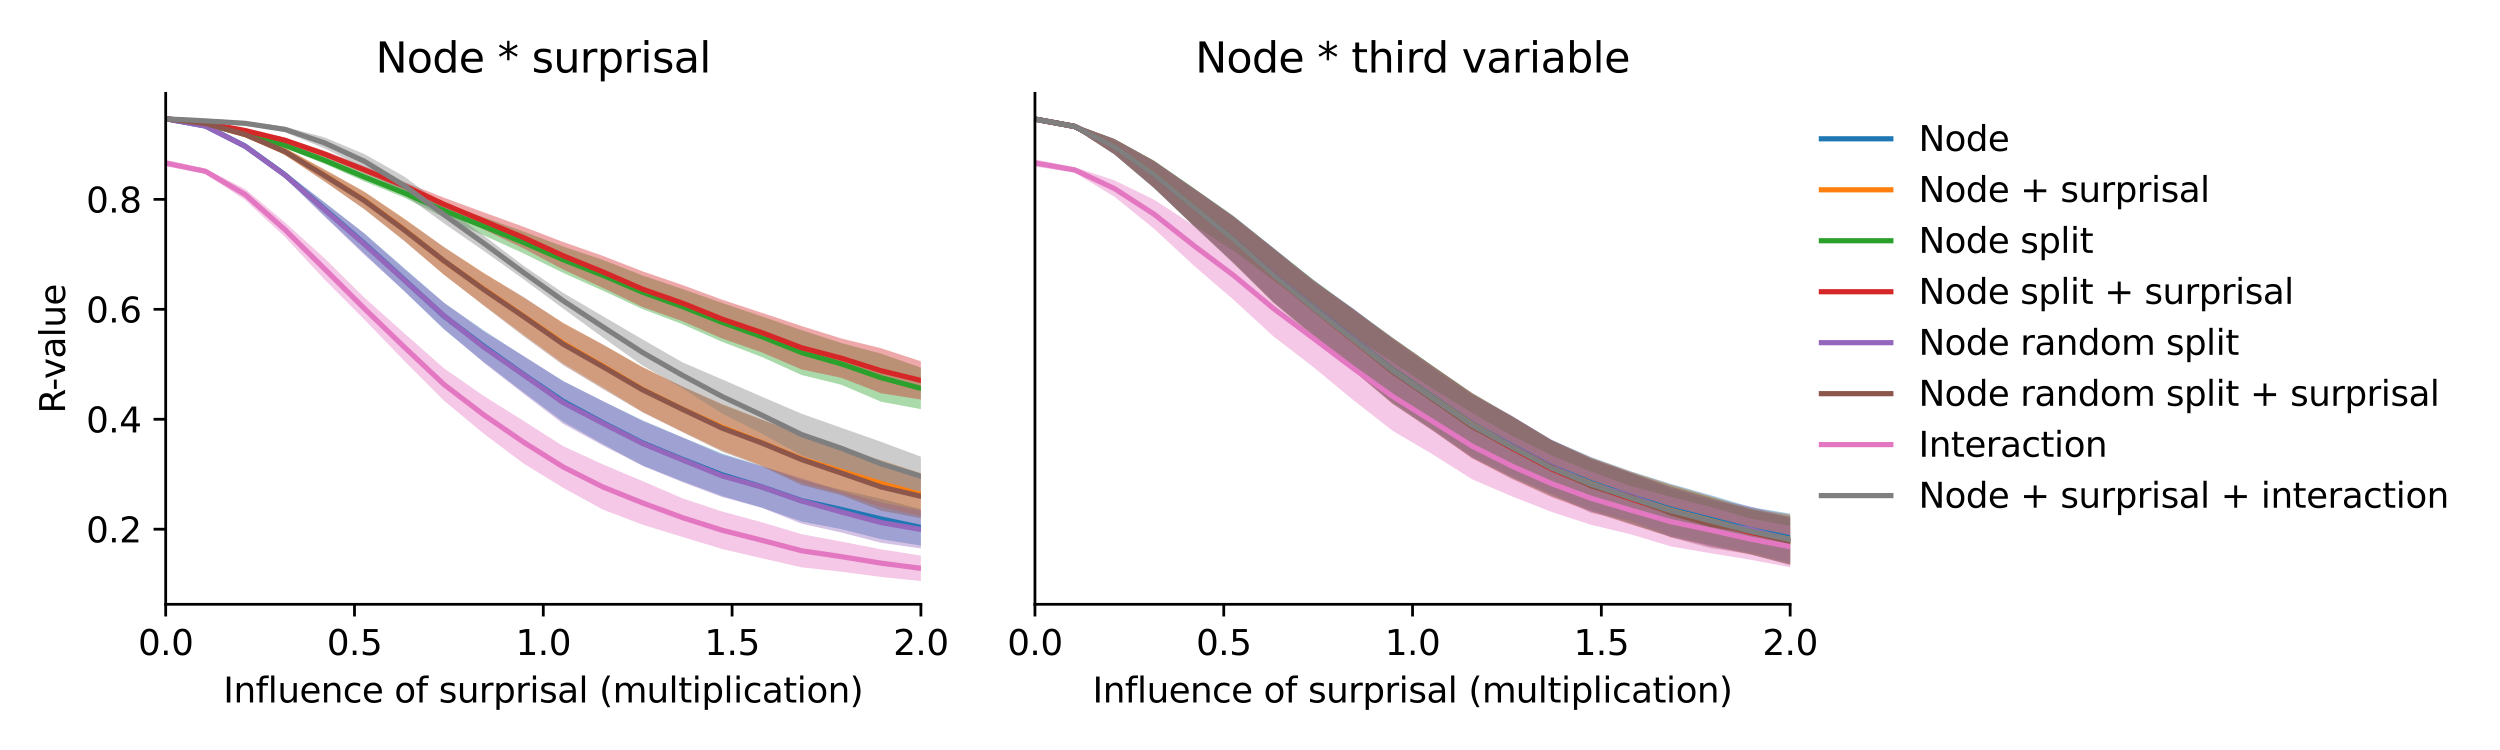 <?xml version="1.0" encoding="utf-8" standalone="no"?>
<!DOCTYPE svg PUBLIC "-//W3C//DTD SVG 1.1//EN"
  "http://www.w3.org/Graphics/SVG/1.1/DTD/svg11.dtd">
<svg xmlns:xlink="http://www.w3.org/1999/xlink" width="720pt" height="216pt" viewBox="0 0 720 216" xmlns="http://www.w3.org/2000/svg" version="1.1">
 <defs>
  <style type="text/css">*{stroke-linejoin: round; stroke-linecap: butt}</style>
 </defs>
 <g id="figure_1">
  <g id="patch_1">
   <path d="M 0 216 
L 720 216 
L 720 0 
L 0 0 
z
" style="fill: #ffffff"/>
  </g>
  <g id="axes_1">
   <g id="patch_2">
    <path d="M 47.72 174.04 
L 265.215 174.04 
L 265.215 26.88 
L 47.72 26.88 
z
" style="fill: #ffffff"/>
   </g>
   <g id="PolyCollection_1">
    <path d="M 47.72 33.569 
L 47.72 34.817 
L 59.167 36.931 
L 70.614 42.839 
L 82.061 51.235 
L 93.508 62.241 
L 104.956 73.068 
L 116.403 83.851 
L 127.85 94.831 
L 139.297 104.239 
L 150.744 112.991 
L 162.191 121.466 
L 173.638 127.923 
L 185.085 134.08 
L 196.532 138.614 
L 207.979 142.874 
L 219.427 146.223 
L 230.874 150.209 
L 242.321 152.397 
L 253.768 155.289 
L 265.215 157.141 
L 265.215 146.655 
L 265.215 146.655 
L 253.768 143.641 
L 242.321 141.072 
L 230.874 138.162 
L 219.427 134.226 
L 207.979 130.61 
L 196.532 125.949 
L 185.085 121.06 
L 173.638 115.56 
L 162.191 109.711 
L 150.744 102.608 
L 139.297 95.125 
L 127.85 87.203 
L 116.403 77.212 
L 104.956 67.239 
L 93.508 58.284 
L 82.061 49.463 
L 70.614 41.357 
L 59.167 35.667 
L 47.72 33.569 
z
" clip-path="url(#p82b416dc6f)" style="fill: #1f77b4; fill-opacity: 0.4"/>
   </g>
   <g id="PolyCollection_2">
    <path d="M 47.72 33.581 
L 47.72 34.833 
L 59.167 36.179 
L 70.614 39.263 
L 82.061 44.65 
L 93.508 52.229 
L 104.956 60.199 
L 116.403 69.278 
L 127.85 79.135 
L 139.297 87.872 
L 150.744 96.358 
L 162.191 104.694 
L 173.638 111.583 
L 185.085 118.627 
L 196.532 124.339 
L 207.979 129.707 
L 219.427 134.13 
L 230.874 139.058 
L 242.321 142.151 
L 253.768 146.011 
L 265.215 148.591 
L 265.215 136.275 
L 265.215 136.275 
L 253.768 132.475 
L 242.321 129.315 
L 230.874 125.339 
L 219.427 120.817 
L 207.979 116.338 
L 196.532 111.315 
L 185.085 105.709 
L 173.638 99.263 
L 162.191 92.967 
L 150.744 85.682 
L 139.297 78.532 
L 127.85 71.206 
L 116.403 62.921 
L 104.956 55.183 
L 93.508 48.81 
L 82.061 42.59 
L 70.614 38.207 
L 59.167 34.968 
L 47.72 33.581 
z
" clip-path="url(#p82b416dc6f)" style="fill: #ff7f0e; fill-opacity: 0.4"/>
   </g>
   <g id="PolyCollection_3">
    <path d="M 47.72 33.578 
L 47.72 34.837 
L 59.167 36.39 
L 70.614 39.069 
L 82.061 42.551 
L 93.508 47.211 
L 104.956 52.263 
L 116.403 56.895 
L 127.85 62.604 
L 139.297 67.761 
L 150.744 72.975 
L 162.191 78.597 
L 173.638 83.722 
L 185.085 89.019 
L 196.532 93.368 
L 207.979 98.447 
L 219.427 102.822 
L 230.874 108.005 
L 242.321 110.82 
L 253.768 115.708 
L 265.215 117.833 
L 265.215 105.88 
L 265.215 105.88 
L 253.768 101.852 
L 242.321 98.81 
L 230.874 95.085 
L 219.427 91.136 
L 207.979 87.264 
L 196.532 83.225 
L 185.085 79.346 
L 173.638 74.856 
L 162.191 71.006 
L 150.744 66.666 
L 139.297 62.583 
L 127.85 58.685 
L 116.403 54.211 
L 104.956 49.698 
L 93.508 45.159 
L 82.061 41.178 
L 70.614 37.881 
L 59.167 35.138 
L 47.72 33.578 
z
" clip-path="url(#p82b416dc6f)" style="fill: #2ca02c; fill-opacity: 0.4"/>
   </g>
   <g id="PolyCollection_4">
    <path d="M 47.72 33.591 
L 47.72 34.848 
L 59.167 36.093 
L 70.614 38.069 
L 82.061 41.131 
L 93.508 45.329 
L 104.956 49.97 
L 116.403 54.592 
L 127.85 60.739 
L 139.297 66.079 
L 150.744 71.528 
L 162.191 77.61 
L 173.638 82.931 
L 185.085 88.444 
L 196.532 92.509 
L 207.979 97.488 
L 219.427 101.504 
L 230.874 106.406 
L 242.321 108.827 
L 253.768 113.267 
L 265.215 115.072 
L 265.215 104.058 
L 265.215 104.058 
L 253.768 100.291 
L 242.321 97.489 
L 230.874 93.91 
L 219.427 90.095 
L 207.979 86.317 
L 196.532 82.088 
L 185.085 78.157 
L 173.638 73.695 
L 162.191 69.703 
L 150.744 65.299 
L 139.297 61.152 
L 127.85 56.933 
L 116.403 52.4 
L 104.956 47.859 
L 93.508 43.451 
L 82.061 39.665 
L 70.614 37.119 
L 59.167 34.881 
L 47.72 33.591 
z
" clip-path="url(#p82b416dc6f)" style="fill: #d62728; fill-opacity: 0.4"/>
   </g>
   <g id="PolyCollection_5">
    <path d="M 47.72 33.577 
L 47.72 34.817 
L 59.167 36.939 
L 70.614 42.866 
L 82.061 51.253 
L 93.508 62.417 
L 104.956 73.411 
L 116.403 83.771 
L 127.85 94.732 
L 139.297 104.436 
L 150.744 113.365 
L 162.191 122.075 
L 173.638 128.316 
L 185.085 134.18 
L 196.532 138.868 
L 207.979 143.156 
L 219.427 146.256 
L 230.874 150.835 
L 242.321 153.38 
L 253.768 156.324 
L 265.215 157.974 
L 265.215 146.997 
L 265.215 146.997 
L 253.768 144.692 
L 242.321 141.528 
L 230.874 137.754 
L 219.427 134.261 
L 207.979 131.005 
L 196.532 125.995 
L 185.085 121.283 
L 173.638 115.51 
L 162.191 109.825 
L 150.744 102.444 
L 139.297 95.47 
L 127.85 87.15 
L 116.403 77.495 
L 104.956 67.282 
L 93.508 58.426 
L 82.061 49.531 
L 70.614 41.408 
L 59.167 35.675 
L 47.72 33.577 
z
" clip-path="url(#p82b416dc6f)" style="fill: #9467bd; fill-opacity: 0.4"/>
   </g>
   <g id="PolyCollection_6">
    <path d="M 47.72 33.589 
L 47.72 34.833 
L 59.167 36.186 
L 70.614 39.291 
L 82.061 44.651 
L 93.508 52.317 
L 104.956 60.325 
L 116.403 69.406 
L 127.85 79.101 
L 139.297 88.027 
L 150.744 96.787 
L 162.191 105.143 
L 173.638 112.037 
L 185.085 118.772 
L 196.532 124.443 
L 207.979 130.089 
L 219.427 134.299 
L 230.874 139.694 
L 242.321 142.631 
L 253.768 147.057 
L 265.215 149.253 
L 265.215 136.633 
L 265.215 136.633 
L 253.768 133.43 
L 242.321 129.897 
L 230.874 125.028 
L 219.427 120.898 
L 207.979 116.532 
L 196.532 111.313 
L 185.085 105.803 
L 173.638 99.213 
L 162.191 93.086 
L 150.744 85.491 
L 139.297 78.713 
L 127.85 71.115 
L 116.403 63.037 
L 104.956 55.272 
L 93.508 48.869 
L 82.061 42.66 
L 70.614 38.239 
L 59.167 34.976 
L 47.72 33.589 
z
" clip-path="url(#p82b416dc6f)" style="fill: #8c564b; fill-opacity: 0.4"/>
   </g>
   <g id="PolyCollection_7">
    <path d="M 47.72 46.041 
L 47.72 47.897 
L 59.167 50.085 
L 70.614 57.623 
L 82.061 68.219 
L 93.508 80.538 
L 104.956 92.038 
L 116.403 103.905 
L 127.85 115.376 
L 139.297 124.89 
L 150.744 133.465 
L 162.191 140.492 
L 173.638 146.762 
L 185.085 151.136 
L 196.532 154.64 
L 207.979 158.12 
L 219.427 160.784 
L 230.874 163.403 
L 242.321 164.658 
L 253.768 166.175 
L 265.215 167.351 
L 265.215 160.007 
L 265.215 160.007 
L 253.768 158.216 
L 242.321 155.971 
L 230.874 153.85 
L 219.427 150.423 
L 207.979 147.319 
L 196.532 143.51 
L 185.085 138.573 
L 173.638 133.747 
L 162.191 128.496 
L 150.744 121.181 
L 139.297 114.032 
L 127.85 106.061 
L 116.403 95.963 
L 104.956 85.725 
L 93.508 74.413 
L 82.061 64.069 
L 70.614 54.458 
L 59.167 48.584 
L 47.72 46.041 
z
" clip-path="url(#p82b416dc6f)" style="fill: #e377c2; fill-opacity: 0.4"/>
   </g>
   <g id="PolyCollection_8">
    <path d="M 47.72 33.592 
L 47.72 34.854 
L 59.167 35.393 
L 70.614 36.166 
L 82.061 38.06 
L 93.508 42.749 
L 104.956 48.544 
L 116.403 56.075 
L 127.85 64.324 
L 139.297 72.24 
L 150.744 80.418 
L 162.191 88.874 
L 173.638 97.217 
L 185.085 105.322 
L 196.532 111.811 
L 207.979 119.122 
L 219.427 124.897 
L 230.874 131.16 
L 242.321 135.033 
L 253.768 139.905 
L 265.215 142.808 
L 265.215 131.518 
L 265.215 131.518 
L 253.768 127.252 
L 242.321 123.216 
L 230.874 119.164 
L 219.427 114.257 
L 207.979 109.271 
L 196.532 104.341 
L 185.085 97.761 
L 173.638 91.072 
L 162.191 84.356 
L 150.744 76.53 
L 139.297 67.837 
L 127.85 59.336 
L 116.403 50.828 
L 104.956 44.383 
L 93.508 39.589 
L 82.061 36.481 
L 70.614 34.885 
L 59.167 34.236 
L 47.72 33.592 
z
" clip-path="url(#p82b416dc6f)" style="fill: #7f7f7f; fill-opacity: 0.4"/>
   </g>
   <g id="matplotlib.axis_1">
    <g id="xtick_1">
     <g id="line2d_1">
      <defs>
       <path id="m373a1caee0" d="M 0 0 
L 0 3.5 
" style="stroke: #000000; stroke-width: 0.8"/>
      </defs>
      <g>
       <use xlink:href="#m373a1caee0" x="47.72" y="174.04" style="stroke: #000000; stroke-width: 0.8"/>
      </g>
     </g>
     <g id="text_1">
      <!-- 0.0 -->
      <g transform="translate(39.768 188.638)scale(0.1 -0.1)">
       <defs>
        <path id="DejaVuSans-30" d="M 2034 4250 
Q 1547 4250 1301 3770 
Q 1056 3291 1056 2328 
Q 1056 1369 1301 889 
Q 1547 409 2034 409 
Q 2525 409 2770 889 
Q 3016 1369 3016 2328 
Q 3016 3291 2770 3770 
Q 2525 4250 2034 4250 
z
M 2034 4750 
Q 2819 4750 3233 4129 
Q 3647 3509 3647 2328 
Q 3647 1150 3233 529 
Q 2819 -91 2034 -91 
Q 1250 -91 836 529 
Q 422 1150 422 2328 
Q 422 3509 836 4129 
Q 1250 4750 2034 4750 
z
" transform="scale(0.016)"/>
        <path id="DejaVuSans-2e" d="M 684 794 
L 1344 794 
L 1344 0 
L 684 0 
L 684 794 
z
" transform="scale(0.016)"/>
       </defs>
       <use xlink:href="#DejaVuSans-30"/>
       <use xlink:href="#DejaVuSans-2e" x="63.623"/>
       <use xlink:href="#DejaVuSans-30" x="95.41"/>
      </g>
     </g>
    </g>
    <g id="xtick_2">
     <g id="line2d_2">
      <g>
       <use xlink:href="#m373a1caee0" x="102.094" y="174.04" style="stroke: #000000; stroke-width: 0.8"/>
      </g>
     </g>
     <g id="text_2">
      <!-- 0.5 -->
      <g transform="translate(94.142 188.638)scale(0.1 -0.1)">
       <defs>
        <path id="DejaVuSans-35" d="M 691 4666 
L 3169 4666 
L 3169 4134 
L 1269 4134 
L 1269 2991 
Q 1406 3038 1543 3061 
Q 1681 3084 1819 3084 
Q 2600 3084 3056 2656 
Q 3513 2228 3513 1497 
Q 3513 744 3044 326 
Q 2575 -91 1722 -91 
Q 1428 -91 1123 -41 
Q 819 9 494 109 
L 494 744 
Q 775 591 1075 516 
Q 1375 441 1709 441 
Q 2250 441 2565 725 
Q 2881 1009 2881 1497 
Q 2881 1984 2565 2268 
Q 2250 2553 1709 2553 
Q 1456 2553 1204 2497 
Q 953 2441 691 2322 
L 691 4666 
z
" transform="scale(0.016)"/>
       </defs>
       <use xlink:href="#DejaVuSans-30"/>
       <use xlink:href="#DejaVuSans-2e" x="63.623"/>
       <use xlink:href="#DejaVuSans-35" x="95.41"/>
      </g>
     </g>
    </g>
    <g id="xtick_3">
     <g id="line2d_3">
      <g>
       <use xlink:href="#m373a1caee0" x="156.468" y="174.04" style="stroke: #000000; stroke-width: 0.8"/>
      </g>
     </g>
     <g id="text_3">
      <!-- 1.0 -->
      <g transform="translate(148.516 188.638)scale(0.1 -0.1)">
       <defs>
        <path id="DejaVuSans-31" d="M 794 531 
L 1825 531 
L 1825 4091 
L 703 3866 
L 703 4441 
L 1819 4666 
L 2450 4666 
L 2450 531 
L 3481 531 
L 3481 0 
L 794 0 
L 794 531 
z
" transform="scale(0.016)"/>
       </defs>
       <use xlink:href="#DejaVuSans-31"/>
       <use xlink:href="#DejaVuSans-2e" x="63.623"/>
       <use xlink:href="#DejaVuSans-30" x="95.41"/>
      </g>
     </g>
    </g>
    <g id="xtick_4">
     <g id="line2d_4">
      <g>
       <use xlink:href="#m373a1caee0" x="210.841" y="174.04" style="stroke: #000000; stroke-width: 0.8"/>
      </g>
     </g>
     <g id="text_4">
      <!-- 1.5 -->
      <g transform="translate(202.89 188.638)scale(0.1 -0.1)">
       <use xlink:href="#DejaVuSans-31"/>
       <use xlink:href="#DejaVuSans-2e" x="63.623"/>
       <use xlink:href="#DejaVuSans-35" x="95.41"/>
      </g>
     </g>
    </g>
    <g id="xtick_5">
     <g id="line2d_5">
      <g>
       <use xlink:href="#m373a1caee0" x="265.215" y="174.04" style="stroke: #000000; stroke-width: 0.8"/>
      </g>
     </g>
     <g id="text_5">
      <!-- 2.0 -->
      <g transform="translate(257.263 188.638)scale(0.1 -0.1)">
       <defs>
        <path id="DejaVuSans-32" d="M 1228 531 
L 3431 531 
L 3431 0 
L 469 0 
L 469 531 
Q 828 903 1448 1529 
Q 2069 2156 2228 2338 
Q 2531 2678 2651 2914 
Q 2772 3150 2772 3378 
Q 2772 3750 2511 3984 
Q 2250 4219 1831 4219 
Q 1534 4219 1204 4116 
Q 875 4013 500 3803 
L 500 4441 
Q 881 4594 1212 4672 
Q 1544 4750 1819 4750 
Q 2544 4750 2975 4387 
Q 3406 4025 3406 3419 
Q 3406 3131 3298 2873 
Q 3191 2616 2906 2266 
Q 2828 2175 2409 1742 
Q 1991 1309 1228 531 
z
" transform="scale(0.016)"/>
       </defs>
       <use xlink:href="#DejaVuSans-32"/>
       <use xlink:href="#DejaVuSans-2e" x="63.623"/>
       <use xlink:href="#DejaVuSans-30" x="95.41"/>
      </g>
     </g>
    </g>
    <g id="text_6">
     <!-- Influence of surprisal (multiplication) -->
     <g transform="translate(64.321 202.317)scale(0.1 -0.1)">
      <defs>
       <path id="DejaVuSans-49" d="M 628 4666 
L 1259 4666 
L 1259 0 
L 628 0 
L 628 4666 
z
" transform="scale(0.016)"/>
       <path id="DejaVuSans-6e" d="M 3513 2113 
L 3513 0 
L 2938 0 
L 2938 2094 
Q 2938 2591 2744 2837 
Q 2550 3084 2163 3084 
Q 1697 3084 1428 2787 
Q 1159 2491 1159 1978 
L 1159 0 
L 581 0 
L 581 3500 
L 1159 3500 
L 1159 2956 
Q 1366 3272 1645 3428 
Q 1925 3584 2291 3584 
Q 2894 3584 3203 3211 
Q 3513 2838 3513 2113 
z
" transform="scale(0.016)"/>
       <path id="DejaVuSans-66" d="M 2375 4863 
L 2375 4384 
L 1825 4384 
Q 1516 4384 1395 4259 
Q 1275 4134 1275 3809 
L 1275 3500 
L 2222 3500 
L 2222 3053 
L 1275 3053 
L 1275 0 
L 697 0 
L 697 3053 
L 147 3053 
L 147 3500 
L 697 3500 
L 697 3744 
Q 697 4328 969 4595 
Q 1241 4863 1831 4863 
L 2375 4863 
z
" transform="scale(0.016)"/>
       <path id="DejaVuSans-6c" d="M 603 4863 
L 1178 4863 
L 1178 0 
L 603 0 
L 603 4863 
z
" transform="scale(0.016)"/>
       <path id="DejaVuSans-75" d="M 544 1381 
L 544 3500 
L 1119 3500 
L 1119 1403 
Q 1119 906 1312 657 
Q 1506 409 1894 409 
Q 2359 409 2629 706 
Q 2900 1003 2900 1516 
L 2900 3500 
L 3475 3500 
L 3475 0 
L 2900 0 
L 2900 538 
Q 2691 219 2414 64 
Q 2138 -91 1772 -91 
Q 1169 -91 856 284 
Q 544 659 544 1381 
z
M 1991 3584 
L 1991 3584 
z
" transform="scale(0.016)"/>
       <path id="DejaVuSans-65" d="M 3597 1894 
L 3597 1613 
L 953 1613 
Q 991 1019 1311 708 
Q 1631 397 2203 397 
Q 2534 397 2845 478 
Q 3156 559 3463 722 
L 3463 178 
Q 3153 47 2828 -22 
Q 2503 -91 2169 -91 
Q 1331 -91 842 396 
Q 353 884 353 1716 
Q 353 2575 817 3079 
Q 1281 3584 2069 3584 
Q 2775 3584 3186 3129 
Q 3597 2675 3597 1894 
z
M 3022 2063 
Q 3016 2534 2758 2815 
Q 2500 3097 2075 3097 
Q 1594 3097 1305 2825 
Q 1016 2553 972 2059 
L 3022 2063 
z
" transform="scale(0.016)"/>
       <path id="DejaVuSans-63" d="M 3122 3366 
L 3122 2828 
Q 2878 2963 2633 3030 
Q 2388 3097 2138 3097 
Q 1578 3097 1268 2742 
Q 959 2388 959 1747 
Q 959 1106 1268 751 
Q 1578 397 2138 397 
Q 2388 397 2633 464 
Q 2878 531 3122 666 
L 3122 134 
Q 2881 22 2623 -34 
Q 2366 -91 2075 -91 
Q 1284 -91 818 406 
Q 353 903 353 1747 
Q 353 2603 823 3093 
Q 1294 3584 2113 3584 
Q 2378 3584 2631 3529 
Q 2884 3475 3122 3366 
z
" transform="scale(0.016)"/>
       <path id="DejaVuSans-20" transform="scale(0.016)"/>
       <path id="DejaVuSans-6f" d="M 1959 3097 
Q 1497 3097 1228 2736 
Q 959 2375 959 1747 
Q 959 1119 1226 758 
Q 1494 397 1959 397 
Q 2419 397 2687 759 
Q 2956 1122 2956 1747 
Q 2956 2369 2687 2733 
Q 2419 3097 1959 3097 
z
M 1959 3584 
Q 2709 3584 3137 3096 
Q 3566 2609 3566 1747 
Q 3566 888 3137 398 
Q 2709 -91 1959 -91 
Q 1206 -91 779 398 
Q 353 888 353 1747 
Q 353 2609 779 3096 
Q 1206 3584 1959 3584 
z
" transform="scale(0.016)"/>
       <path id="DejaVuSans-73" d="M 2834 3397 
L 2834 2853 
Q 2591 2978 2328 3040 
Q 2066 3103 1784 3103 
Q 1356 3103 1142 2972 
Q 928 2841 928 2578 
Q 928 2378 1081 2264 
Q 1234 2150 1697 2047 
L 1894 2003 
Q 2506 1872 2764 1633 
Q 3022 1394 3022 966 
Q 3022 478 2636 193 
Q 2250 -91 1575 -91 
Q 1294 -91 989 -36 
Q 684 19 347 128 
L 347 722 
Q 666 556 975 473 
Q 1284 391 1588 391 
Q 1994 391 2212 530 
Q 2431 669 2431 922 
Q 2431 1156 2273 1281 
Q 2116 1406 1581 1522 
L 1381 1569 
Q 847 1681 609 1914 
Q 372 2147 372 2553 
Q 372 3047 722 3315 
Q 1072 3584 1716 3584 
Q 2034 3584 2315 3537 
Q 2597 3491 2834 3397 
z
" transform="scale(0.016)"/>
       <path id="DejaVuSans-72" d="M 2631 2963 
Q 2534 3019 2420 3045 
Q 2306 3072 2169 3072 
Q 1681 3072 1420 2755 
Q 1159 2438 1159 1844 
L 1159 0 
L 581 0 
L 581 3500 
L 1159 3500 
L 1159 2956 
Q 1341 3275 1631 3429 
Q 1922 3584 2338 3584 
Q 2397 3584 2469 3576 
Q 2541 3569 2628 3553 
L 2631 2963 
z
" transform="scale(0.016)"/>
       <path id="DejaVuSans-70" d="M 1159 525 
L 1159 -1331 
L 581 -1331 
L 581 3500 
L 1159 3500 
L 1159 2969 
Q 1341 3281 1617 3432 
Q 1894 3584 2278 3584 
Q 2916 3584 3314 3078 
Q 3713 2572 3713 1747 
Q 3713 922 3314 415 
Q 2916 -91 2278 -91 
Q 1894 -91 1617 61 
Q 1341 213 1159 525 
z
M 3116 1747 
Q 3116 2381 2855 2742 
Q 2594 3103 2138 3103 
Q 1681 3103 1420 2742 
Q 1159 2381 1159 1747 
Q 1159 1113 1420 752 
Q 1681 391 2138 391 
Q 2594 391 2855 752 
Q 3116 1113 3116 1747 
z
" transform="scale(0.016)"/>
       <path id="DejaVuSans-69" d="M 603 3500 
L 1178 3500 
L 1178 0 
L 603 0 
L 603 3500 
z
M 603 4863 
L 1178 4863 
L 1178 4134 
L 603 4134 
L 603 4863 
z
" transform="scale(0.016)"/>
       <path id="DejaVuSans-61" d="M 2194 1759 
Q 1497 1759 1228 1600 
Q 959 1441 959 1056 
Q 959 750 1161 570 
Q 1363 391 1709 391 
Q 2188 391 2477 730 
Q 2766 1069 2766 1631 
L 2766 1759 
L 2194 1759 
z
M 3341 1997 
L 3341 0 
L 2766 0 
L 2766 531 
Q 2569 213 2275 61 
Q 1981 -91 1556 -91 
Q 1019 -91 701 211 
Q 384 513 384 1019 
Q 384 1609 779 1909 
Q 1175 2209 1959 2209 
L 2766 2209 
L 2766 2266 
Q 2766 2663 2505 2880 
Q 2244 3097 1772 3097 
Q 1472 3097 1187 3025 
Q 903 2953 641 2809 
L 641 3341 
Q 956 3463 1253 3523 
Q 1550 3584 1831 3584 
Q 2591 3584 2966 3190 
Q 3341 2797 3341 1997 
z
" transform="scale(0.016)"/>
       <path id="DejaVuSans-28" d="M 1984 4856 
Q 1566 4138 1362 3434 
Q 1159 2731 1159 2009 
Q 1159 1288 1364 580 
Q 1569 -128 1984 -844 
L 1484 -844 
Q 1016 -109 783 600 
Q 550 1309 550 2009 
Q 550 2706 781 3412 
Q 1013 4119 1484 4856 
L 1984 4856 
z
" transform="scale(0.016)"/>
       <path id="DejaVuSans-6d" d="M 3328 2828 
Q 3544 3216 3844 3400 
Q 4144 3584 4550 3584 
Q 5097 3584 5394 3201 
Q 5691 2819 5691 2113 
L 5691 0 
L 5113 0 
L 5113 2094 
Q 5113 2597 4934 2840 
Q 4756 3084 4391 3084 
Q 3944 3084 3684 2787 
Q 3425 2491 3425 1978 
L 3425 0 
L 2847 0 
L 2847 2094 
Q 2847 2600 2669 2842 
Q 2491 3084 2119 3084 
Q 1678 3084 1418 2786 
Q 1159 2488 1159 1978 
L 1159 0 
L 581 0 
L 581 3500 
L 1159 3500 
L 1159 2956 
Q 1356 3278 1631 3431 
Q 1906 3584 2284 3584 
Q 2666 3584 2933 3390 
Q 3200 3197 3328 2828 
z
" transform="scale(0.016)"/>
       <path id="DejaVuSans-74" d="M 1172 4494 
L 1172 3500 
L 2356 3500 
L 2356 3053 
L 1172 3053 
L 1172 1153 
Q 1172 725 1289 603 
Q 1406 481 1766 481 
L 2356 481 
L 2356 0 
L 1766 0 
Q 1100 0 847 248 
Q 594 497 594 1153 
L 594 3053 
L 172 3053 
L 172 3500 
L 594 3500 
L 594 4494 
L 1172 4494 
z
" transform="scale(0.016)"/>
       <path id="DejaVuSans-29" d="M 513 4856 
L 1013 4856 
Q 1481 4119 1714 3412 
Q 1947 2706 1947 2009 
Q 1947 1309 1714 600 
Q 1481 -109 1013 -844 
L 513 -844 
Q 928 -128 1133 580 
Q 1338 1288 1338 2009 
Q 1338 2731 1133 3434 
Q 928 4138 513 4856 
z
" transform="scale(0.016)"/>
      </defs>
      <use xlink:href="#DejaVuSans-49"/>
      <use xlink:href="#DejaVuSans-6e" x="29.492"/>
      <use xlink:href="#DejaVuSans-66" x="92.871"/>
      <use xlink:href="#DejaVuSans-6c" x="128.076"/>
      <use xlink:href="#DejaVuSans-75" x="155.859"/>
      <use xlink:href="#DejaVuSans-65" x="219.238"/>
      <use xlink:href="#DejaVuSans-6e" x="280.762"/>
      <use xlink:href="#DejaVuSans-63" x="344.141"/>
      <use xlink:href="#DejaVuSans-65" x="399.121"/>
      <use xlink:href="#DejaVuSans-20" x="460.645"/>
      <use xlink:href="#DejaVuSans-6f" x="492.432"/>
      <use xlink:href="#DejaVuSans-66" x="553.613"/>
      <use xlink:href="#DejaVuSans-20" x="588.818"/>
      <use xlink:href="#DejaVuSans-73" x="620.605"/>
      <use xlink:href="#DejaVuSans-75" x="672.705"/>
      <use xlink:href="#DejaVuSans-72" x="736.084"/>
      <use xlink:href="#DejaVuSans-70" x="777.197"/>
      <use xlink:href="#DejaVuSans-72" x="840.674"/>
      <use xlink:href="#DejaVuSans-69" x="881.787"/>
      <use xlink:href="#DejaVuSans-73" x="909.57"/>
      <use xlink:href="#DejaVuSans-61" x="961.67"/>
      <use xlink:href="#DejaVuSans-6c" x="1022.949"/>
      <use xlink:href="#DejaVuSans-20" x="1050.732"/>
      <use xlink:href="#DejaVuSans-28" x="1082.52"/>
      <use xlink:href="#DejaVuSans-6d" x="1121.533"/>
      <use xlink:href="#DejaVuSans-75" x="1218.945"/>
      <use xlink:href="#DejaVuSans-6c" x="1282.324"/>
      <use xlink:href="#DejaVuSans-74" x="1310.107"/>
      <use xlink:href="#DejaVuSans-69" x="1349.316"/>
      <use xlink:href="#DejaVuSans-70" x="1377.1"/>
      <use xlink:href="#DejaVuSans-6c" x="1440.576"/>
      <use xlink:href="#DejaVuSans-69" x="1468.359"/>
      <use xlink:href="#DejaVuSans-63" x="1496.143"/>
      <use xlink:href="#DejaVuSans-61" x="1551.123"/>
      <use xlink:href="#DejaVuSans-74" x="1612.402"/>
      <use xlink:href="#DejaVuSans-69" x="1651.611"/>
      <use xlink:href="#DejaVuSans-6f" x="1679.395"/>
      <use xlink:href="#DejaVuSans-6e" x="1740.576"/>
      <use xlink:href="#DejaVuSans-29" x="1803.955"/>
     </g>
    </g>
   </g>
   <g id="matplotlib.axis_2">
    <g id="ytick_1">
     <g id="line2d_6">
      <defs>
       <path id="m738ad00567" d="M 0 0 
L -3.5 0 
" style="stroke: #000000; stroke-width: 0.8"/>
      </defs>
      <g>
       <use xlink:href="#m738ad00567" x="47.72" y="152.41" style="stroke: #000000; stroke-width: 0.8"/>
      </g>
     </g>
     <g id="text_7">
      <!-- 0.2 -->
      <g transform="translate(24.817 156.21)scale(0.1 -0.1)">
       <use xlink:href="#DejaVuSans-30"/>
       <use xlink:href="#DejaVuSans-2e" x="63.623"/>
       <use xlink:href="#DejaVuSans-32" x="95.41"/>
      </g>
     </g>
    </g>
    <g id="ytick_2">
     <g id="line2d_7">
      <g>
       <use xlink:href="#m738ad00567" x="47.72" y="120.745" style="stroke: #000000; stroke-width: 0.8"/>
      </g>
     </g>
     <g id="text_8">
      <!-- 0.4 -->
      <g transform="translate(24.817 124.545)scale(0.1 -0.1)">
       <defs>
        <path id="DejaVuSans-34" d="M 2419 4116 
L 825 1625 
L 2419 1625 
L 2419 4116 
z
M 2253 4666 
L 3047 4666 
L 3047 1625 
L 3713 1625 
L 3713 1100 
L 3047 1100 
L 3047 0 
L 2419 0 
L 2419 1100 
L 313 1100 
L 313 1709 
L 2253 4666 
z
" transform="scale(0.016)"/>
       </defs>
       <use xlink:href="#DejaVuSans-30"/>
       <use xlink:href="#DejaVuSans-2e" x="63.623"/>
       <use xlink:href="#DejaVuSans-34" x="95.41"/>
      </g>
     </g>
    </g>
    <g id="ytick_3">
     <g id="line2d_8">
      <g>
       <use xlink:href="#m738ad00567" x="47.72" y="89.08" style="stroke: #000000; stroke-width: 0.8"/>
      </g>
     </g>
     <g id="text_9">
      <!-- 0.6 -->
      <g transform="translate(24.817 92.879)scale(0.1 -0.1)">
       <defs>
        <path id="DejaVuSans-36" d="M 2113 2584 
Q 1688 2584 1439 2293 
Q 1191 2003 1191 1497 
Q 1191 994 1439 701 
Q 1688 409 2113 409 
Q 2538 409 2786 701 
Q 3034 994 3034 1497 
Q 3034 2003 2786 2293 
Q 2538 2584 2113 2584 
z
M 3366 4563 
L 3366 3988 
Q 3128 4100 2886 4159 
Q 2644 4219 2406 4219 
Q 1781 4219 1451 3797 
Q 1122 3375 1075 2522 
Q 1259 2794 1537 2939 
Q 1816 3084 2150 3084 
Q 2853 3084 3261 2657 
Q 3669 2231 3669 1497 
Q 3669 778 3244 343 
Q 2819 -91 2113 -91 
Q 1303 -91 875 529 
Q 447 1150 447 2328 
Q 447 3434 972 4092 
Q 1497 4750 2381 4750 
Q 2619 4750 2861 4703 
Q 3103 4656 3366 4563 
z
" transform="scale(0.016)"/>
       </defs>
       <use xlink:href="#DejaVuSans-30"/>
       <use xlink:href="#DejaVuSans-2e" x="63.623"/>
       <use xlink:href="#DejaVuSans-36" x="95.41"/>
      </g>
     </g>
    </g>
    <g id="ytick_4">
     <g id="line2d_9">
      <g>
       <use xlink:href="#m738ad00567" x="47.72" y="57.415" style="stroke: #000000; stroke-width: 0.8"/>
      </g>
     </g>
     <g id="text_10">
      <!-- 0.8 -->
      <g transform="translate(24.817 61.214)scale(0.1 -0.1)">
       <defs>
        <path id="DejaVuSans-38" d="M 2034 2216 
Q 1584 2216 1326 1975 
Q 1069 1734 1069 1313 
Q 1069 891 1326 650 
Q 1584 409 2034 409 
Q 2484 409 2743 651 
Q 3003 894 3003 1313 
Q 3003 1734 2745 1975 
Q 2488 2216 2034 2216 
z
M 1403 2484 
Q 997 2584 770 2862 
Q 544 3141 544 3541 
Q 544 4100 942 4425 
Q 1341 4750 2034 4750 
Q 2731 4750 3128 4425 
Q 3525 4100 3525 3541 
Q 3525 3141 3298 2862 
Q 3072 2584 2669 2484 
Q 3125 2378 3379 2068 
Q 3634 1759 3634 1313 
Q 3634 634 3220 271 
Q 2806 -91 2034 -91 
Q 1263 -91 848 271 
Q 434 634 434 1313 
Q 434 1759 690 2068 
Q 947 2378 1403 2484 
z
M 1172 3481 
Q 1172 3119 1398 2916 
Q 1625 2713 2034 2713 
Q 2441 2713 2670 2916 
Q 2900 3119 2900 3481 
Q 2900 3844 2670 4047 
Q 2441 4250 2034 4250 
Q 1625 4250 1398 4047 
Q 1172 3844 1172 3481 
z
" transform="scale(0.016)"/>
       </defs>
       <use xlink:href="#DejaVuSans-30"/>
       <use xlink:href="#DejaVuSans-2e" x="63.623"/>
       <use xlink:href="#DejaVuSans-38" x="95.41"/>
      </g>
     </g>
    </g>
    <g id="text_11">
     <!-- R-value -->
     <g transform="translate(18.737 119.065)rotate(-90)scale(0.1 -0.1)">
      <defs>
       <path id="DejaVuSans-52" d="M 2841 2188 
Q 3044 2119 3236 1894 
Q 3428 1669 3622 1275 
L 4263 0 
L 3584 0 
L 2988 1197 
Q 2756 1666 2539 1819 
Q 2322 1972 1947 1972 
L 1259 1972 
L 1259 0 
L 628 0 
L 628 4666 
L 2053 4666 
Q 2853 4666 3247 4331 
Q 3641 3997 3641 3322 
Q 3641 2881 3436 2590 
Q 3231 2300 2841 2188 
z
M 1259 4147 
L 1259 2491 
L 2053 2491 
Q 2509 2491 2742 2702 
Q 2975 2913 2975 3322 
Q 2975 3731 2742 3939 
Q 2509 4147 2053 4147 
L 1259 4147 
z
" transform="scale(0.016)"/>
       <path id="DejaVuSans-2d" d="M 313 2009 
L 1997 2009 
L 1997 1497 
L 313 1497 
L 313 2009 
z
" transform="scale(0.016)"/>
       <path id="DejaVuSans-76" d="M 191 3500 
L 800 3500 
L 1894 563 
L 2988 3500 
L 3597 3500 
L 2284 0 
L 1503 0 
L 191 3500 
z
" transform="scale(0.016)"/>
      </defs>
      <use xlink:href="#DejaVuSans-52"/>
      <use xlink:href="#DejaVuSans-2d" x="65.482"/>
      <use xlink:href="#DejaVuSans-76" x="98.941"/>
      <use xlink:href="#DejaVuSans-61" x="158.121"/>
      <use xlink:href="#DejaVuSans-6c" x="219.4"/>
      <use xlink:href="#DejaVuSans-75" x="247.184"/>
      <use xlink:href="#DejaVuSans-65" x="310.562"/>
     </g>
    </g>
   </g>
   <g id="line2d_10">
    <path d="M 47.72 34.193 
L 59.167 36.299 
L 70.614 42.098 
L 82.061 50.349 
L 93.508 60.262 
L 104.956 70.153 
L 116.403 80.532 
L 127.85 91.017 
L 139.297 99.682 
L 150.744 107.8 
L 162.191 115.588 
L 173.638 121.742 
L 185.085 127.57 
L 196.532 132.282 
L 207.979 136.742 
L 219.427 140.224 
L 230.874 144.186 
L 242.321 146.734 
L 253.768 149.465 
L 265.215 151.898 
" clip-path="url(#p82b416dc6f)" style="fill: none; stroke: #1f77b4; stroke-width: 1.5; stroke-linecap: square"/>
   </g>
   <g id="line2d_11">
    <path d="M 47.72 34.207 
L 59.167 35.574 
L 70.614 38.735 
L 82.061 43.62 
L 93.508 50.52 
L 104.956 57.691 
L 116.403 66.099 
L 127.85 75.17 
L 139.297 83.202 
L 150.744 91.02 
L 162.191 98.83 
L 173.638 105.423 
L 185.085 112.168 
L 196.532 117.827 
L 207.979 123.023 
L 219.427 127.474 
L 230.874 132.198 
L 242.321 135.733 
L 253.768 139.243 
L 265.215 142.433 
" clip-path="url(#p82b416dc6f)" style="fill: none; stroke: #ff7f0e; stroke-width: 1.5; stroke-linecap: square"/>
   </g>
   <g id="line2d_12">
    <path d="M 47.72 34.207 
L 59.167 35.764 
L 70.614 38.475 
L 82.061 41.864 
L 93.508 46.185 
L 104.956 50.981 
L 116.403 55.553 
L 127.85 60.644 
L 139.297 65.172 
L 150.744 69.82 
L 162.191 74.801 
L 173.638 79.289 
L 185.085 84.183 
L 196.532 88.297 
L 207.979 92.856 
L 219.427 96.979 
L 230.874 101.545 
L 242.321 104.815 
L 253.768 108.78 
L 265.215 111.856 
" clip-path="url(#p82b416dc6f)" style="fill: none; stroke: #2ca02c; stroke-width: 1.5; stroke-linecap: square"/>
   </g>
   <g id="line2d_13">
    <path d="M 47.72 34.219 
L 59.167 35.487 
L 70.614 37.594 
L 82.061 40.398 
L 93.508 44.39 
L 104.956 48.915 
L 116.403 53.496 
L 127.85 58.836 
L 139.297 63.615 
L 150.744 68.413 
L 162.191 73.657 
L 173.638 78.313 
L 185.085 83.301 
L 196.532 87.298 
L 207.979 91.903 
L 219.427 95.8 
L 230.874 100.158 
L 242.321 103.158 
L 253.768 106.779 
L 265.215 109.565 
" clip-path="url(#p82b416dc6f)" style="fill: none; stroke: #d62728; stroke-width: 1.5; stroke-linecap: square"/>
   </g>
   <g id="line2d_14">
    <path d="M 47.72 34.197 
L 59.167 36.307 
L 70.614 42.137 
L 82.061 50.392 
L 93.508 60.422 
L 104.956 70.346 
L 116.403 80.633 
L 127.85 90.941 
L 139.297 99.953 
L 150.744 107.904 
L 162.191 115.95 
L 173.638 121.913 
L 185.085 127.732 
L 196.532 132.431 
L 207.979 137.08 
L 219.427 140.258 
L 230.874 144.294 
L 242.321 147.454 
L 253.768 150.508 
L 265.215 152.486 
" clip-path="url(#p82b416dc6f)" style="fill: none; stroke: #9467bd; stroke-width: 1.5; stroke-linecap: square"/>
   </g>
   <g id="line2d_15">
    <path d="M 47.72 34.211 
L 59.167 35.581 
L 70.614 38.765 
L 82.061 43.656 
L 93.508 50.593 
L 104.956 57.798 
L 116.403 66.222 
L 127.85 75.108 
L 139.297 83.37 
L 150.744 91.139 
L 162.191 99.114 
L 173.638 105.625 
L 185.085 112.287 
L 196.532 117.878 
L 207.979 123.31 
L 219.427 127.598 
L 230.874 132.361 
L 242.321 136.264 
L 253.768 140.243 
L 265.215 142.943 
" clip-path="url(#p82b416dc6f)" style="fill: none; stroke: #8c564b; stroke-width: 1.5; stroke-linecap: square"/>
   </g>
   <g id="line2d_16">
    <path d="M 47.72 46.969 
L 59.167 49.334 
L 70.614 56.04 
L 82.061 66.144 
L 93.508 77.475 
L 104.956 88.881 
L 116.403 99.934 
L 127.85 110.719 
L 139.297 119.461 
L 150.744 127.323 
L 162.191 134.494 
L 173.638 140.255 
L 185.085 144.855 
L 196.532 149.075 
L 207.979 152.719 
L 219.427 155.604 
L 230.874 158.626 
L 242.321 160.315 
L 253.768 162.195 
L 265.215 163.679 
" clip-path="url(#p82b416dc6f)" style="fill: none; stroke: #e377c2; stroke-width: 1.5; stroke-linecap: square"/>
   </g>
   <g id="line2d_17">
    <path d="M 47.72 34.223 
L 59.167 34.815 
L 70.614 35.526 
L 82.061 37.27 
L 93.508 41.169 
L 104.956 46.464 
L 116.403 53.451 
L 127.85 61.83 
L 139.297 70.038 
L 150.744 78.474 
L 162.191 86.615 
L 173.638 94.145 
L 185.085 101.541 
L 196.532 108.076 
L 207.979 114.196 
L 219.427 119.577 
L 230.874 125.162 
L 242.321 129.125 
L 253.768 133.579 
L 265.215 137.163 
" clip-path="url(#p82b416dc6f)" style="fill: none; stroke: #7f7f7f; stroke-width: 1.5; stroke-linecap: square"/>
   </g>
   <g id="patch_3">
    <path d="M 47.72 174.04 
L 47.72 26.88 
" style="fill: none; stroke: #000000; stroke-width: 0.8; stroke-linejoin: miter; stroke-linecap: square"/>
   </g>
   <g id="patch_4">
    <path d="M 47.72 174.04 
L 265.215 174.04 
" style="fill: none; stroke: #000000; stroke-width: 0.8; stroke-linejoin: miter; stroke-linecap: square"/>
   </g>
   <g id="text_12">
    <!-- Node * surprisal -->
    <g transform="translate(108.186 20.88)scale(0.12 -0.12)">
     <defs>
      <path id="DejaVuSans-4e" d="M 628 4666 
L 1478 4666 
L 3547 763 
L 3547 4666 
L 4159 4666 
L 4159 0 
L 3309 0 
L 1241 3903 
L 1241 0 
L 628 0 
L 628 4666 
z
" transform="scale(0.016)"/>
      <path id="DejaVuSans-64" d="M 2906 2969 
L 2906 4863 
L 3481 4863 
L 3481 0 
L 2906 0 
L 2906 525 
Q 2725 213 2448 61 
Q 2172 -91 1784 -91 
Q 1150 -91 751 415 
Q 353 922 353 1747 
Q 353 2572 751 3078 
Q 1150 3584 1784 3584 
Q 2172 3584 2448 3432 
Q 2725 3281 2906 2969 
z
M 947 1747 
Q 947 1113 1208 752 
Q 1469 391 1925 391 
Q 2381 391 2643 752 
Q 2906 1113 2906 1747 
Q 2906 2381 2643 2742 
Q 2381 3103 1925 3103 
Q 1469 3103 1208 2742 
Q 947 2381 947 1747 
z
" transform="scale(0.016)"/>
      <path id="DejaVuSans-2a" d="M 3009 3897 
L 1888 3291 
L 3009 2681 
L 2828 2375 
L 1778 3009 
L 1778 1831 
L 1422 1831 
L 1422 3009 
L 372 2375 
L 191 2681 
L 1313 3291 
L 191 3897 
L 372 4206 
L 1422 3572 
L 1422 4750 
L 1778 4750 
L 1778 3572 
L 2828 4206 
L 3009 3897 
z
" transform="scale(0.016)"/>
     </defs>
     <use xlink:href="#DejaVuSans-4e"/>
     <use xlink:href="#DejaVuSans-6f" x="74.805"/>
     <use xlink:href="#DejaVuSans-64" x="135.986"/>
     <use xlink:href="#DejaVuSans-65" x="199.463"/>
     <use xlink:href="#DejaVuSans-20" x="260.986"/>
     <use xlink:href="#DejaVuSans-2a" x="292.773"/>
     <use xlink:href="#DejaVuSans-20" x="342.773"/>
     <use xlink:href="#DejaVuSans-73" x="374.561"/>
     <use xlink:href="#DejaVuSans-75" x="426.66"/>
     <use xlink:href="#DejaVuSans-72" x="490.039"/>
     <use xlink:href="#DejaVuSans-70" x="531.152"/>
     <use xlink:href="#DejaVuSans-72" x="594.629"/>
     <use xlink:href="#DejaVuSans-69" x="635.742"/>
     <use xlink:href="#DejaVuSans-73" x="663.525"/>
     <use xlink:href="#DejaVuSans-61" x="715.625"/>
     <use xlink:href="#DejaVuSans-6c" x="776.904"/>
    </g>
   </g>
  </g>
  <g id="axes_2">
   <g id="patch_5">
    <path d="M 298.065 174.04 
L 515.56 174.04 
L 515.56 26.88 
L 298.065 26.88 
z
" style="fill: #ffffff"/>
   </g>
   <g id="PolyCollection_9">
    <path d="M 298.065 33.698 
L 298.065 34.866 
L 309.512 36.973 
L 320.959 44.407 
L 332.406 54.086 
L 343.853 64.893 
L 355.301 75.602 
L 366.748 86.804 
L 378.195 96.318 
L 389.642 106.083 
L 401.089 115.602 
L 412.536 123.298 
L 423.983 130.995 
L 435.43 136.918 
L 446.877 142.112 
L 458.324 146.495 
L 469.772 150.202 
L 481.219 153.903 
L 492.666 156.516 
L 504.113 159.016 
L 515.56 161.84 
L 515.56 147.931 
L 515.56 147.931 
L 504.113 146.017 
L 492.666 142.615 
L 481.219 139.38 
L 469.772 135.762 
L 458.324 131.68 
L 446.877 126.699 
L 435.43 119.837 
L 423.983 113.238 
L 412.536 105.306 
L 401.089 97.331 
L 389.642 88.909 
L 378.195 80.569 
L 366.748 71.503 
L 355.301 62.327 
L 343.853 54.26 
L 332.406 46.329 
L 320.959 40.031 
L 309.512 35.826 
L 298.065 33.698 
z
" clip-path="url(#p57e763720b)" style="fill: #1f77b4; fill-opacity: 0.4"/>
   </g>
   <g id="PolyCollection_10">
    <path d="M 298.065 33.71 
L 298.065 34.89 
L 309.512 36.984 
L 320.959 44.364 
L 332.406 53.998 
L 343.853 64.854 
L 355.301 75.535 
L 366.748 86.85 
L 378.195 96.458 
L 389.642 106.233 
L 401.089 115.845 
L 412.536 123.524 
L 423.983 131.316 
L 435.43 137.267 
L 446.877 142.494 
L 458.324 146.895 
L 469.772 150.616 
L 481.219 154.36 
L 492.666 156.895 
L 504.113 159.45 
L 515.56 162.45 
L 515.56 148.306 
L 515.56 148.306 
L 504.113 146.572 
L 492.666 143.03 
L 481.219 139.688 
L 469.772 135.927 
L 458.324 131.878 
L 446.877 126.854 
L 435.43 119.921 
L 423.983 113.302 
L 412.536 105.479 
L 401.089 97.449 
L 389.642 89.157 
L 378.195 80.796 
L 366.748 71.694 
L 355.301 62.494 
L 343.853 54.401 
L 332.406 46.407 
L 320.959 40.072 
L 309.512 35.84 
L 298.065 33.71 
z
" clip-path="url(#p57e763720b)" style="fill: #ff7f0e; fill-opacity: 0.4"/>
   </g>
   <g id="PolyCollection_11">
    <path d="M 298.065 33.707 
L 298.065 34.881 
L 309.512 37.003 
L 320.959 44.482 
L 332.406 54.182 
L 343.853 65.087 
L 355.301 75.859 
L 366.748 87.076 
L 378.195 96.696 
L 389.642 106.523 
L 401.089 116.102 
L 412.536 123.802 
L 423.983 131.804 
L 435.43 137.722 
L 446.877 142.956 
L 458.324 147.171 
L 469.772 150.886 
L 481.219 154.609 
L 492.666 157.047 
L 504.113 159.465 
L 515.56 162.3 
L 515.56 148.81 
L 515.56 148.81 
L 504.113 146.739 
L 492.666 143.383 
L 481.219 140.15 
L 469.772 136.267 
L 458.324 132.164 
L 446.877 126.899 
L 435.43 120.089 
L 423.983 113.34 
L 412.536 105.397 
L 401.089 97.382 
L 389.642 88.973 
L 378.195 80.564 
L 366.748 71.459 
L 355.301 62.237 
L 343.853 54.192 
L 332.406 46.309 
L 320.959 40.008 
L 309.512 35.831 
L 298.065 33.707 
z
" clip-path="url(#p57e763720b)" style="fill: #2ca02c; fill-opacity: 0.4"/>
   </g>
   <g id="PolyCollection_12">
    <path d="M 298.065 33.723 
L 298.065 34.896 
L 309.512 37.001 
L 320.959 44.42 
L 332.406 54.102 
L 343.853 65.03 
L 355.301 75.779 
L 366.748 87.126 
L 378.195 96.783 
L 389.642 106.643 
L 401.089 116.337 
L 412.536 124.025 
L 423.983 132.042 
L 435.43 137.967 
L 446.877 143.198 
L 458.324 147.429 
L 469.772 151.102 
L 481.219 154.696 
L 492.666 157.282 
L 504.113 159.729 
L 515.56 162.612 
L 515.56 148.866 
L 515.56 148.866 
L 504.113 146.927 
L 492.666 143.461 
L 481.219 140.188 
L 469.772 136.21 
L 458.324 132.192 
L 446.877 126.932 
L 435.43 120.035 
L 423.983 113.359 
L 412.536 105.421 
L 401.089 97.411 
L 389.642 89.161 
L 378.195 80.748 
L 366.748 71.647 
L 355.301 62.433 
L 343.853 54.354 
L 332.406 46.389 
L 320.959 40.068 
L 309.512 35.841 
L 298.065 33.723 
z
" clip-path="url(#p57e763720b)" style="fill: #d62728; fill-opacity: 0.4"/>
   </g>
   <g id="PolyCollection_13">
    <path d="M 298.065 33.704 
L 298.065 34.877 
L 309.512 36.999 
L 320.959 44.441 
L 332.406 54.184 
L 343.853 65.083 
L 355.301 75.601 
L 366.748 86.816 
L 378.195 96.228 
L 389.642 106.439 
L 401.089 115.967 
L 412.536 123.607 
L 423.983 131.589 
L 435.43 137.174 
L 446.877 142.018 
L 458.324 147.346 
L 469.772 149.638 
L 481.219 154.462 
L 492.666 157.53 
L 504.113 159.18 
L 515.56 162.206 
L 515.56 148.976 
L 515.56 148.976 
L 504.113 145.855 
L 492.666 143.694 
L 481.219 140.326 
L 469.772 136.15 
L 458.324 131.968 
L 446.877 126.665 
L 435.43 119.792 
L 423.983 113.715 
L 412.536 105.769 
L 401.089 97.758 
L 389.642 88.736 
L 378.195 80.939 
L 366.748 71.376 
L 355.301 62.396 
L 343.853 54.395 
L 332.406 46.518 
L 320.959 40.109 
L 309.512 35.852 
L 298.065 33.704 
z
" clip-path="url(#p57e763720b)" style="fill: #9467bd; fill-opacity: 0.4"/>
   </g>
   <g id="PolyCollection_14">
    <path d="M 298.065 33.717 
L 298.065 34.901 
L 309.512 37.011 
L 320.959 44.396 
L 332.406 54.096 
L 343.853 65.054 
L 355.301 75.517 
L 366.748 86.863 
L 378.195 96.38 
L 389.642 106.59 
L 401.089 116.23 
L 412.536 123.809 
L 423.983 131.905 
L 435.43 137.518 
L 446.877 142.394 
L 458.324 147.762 
L 469.772 150.051 
L 481.219 154.812 
L 492.666 157.855 
L 504.113 159.622 
L 515.56 162.803 
L 515.56 149.321 
L 515.56 149.321 
L 504.113 146.35 
L 492.666 144.137 
L 481.219 140.669 
L 469.772 136.312 
L 458.324 132.162 
L 446.877 126.786 
L 435.43 119.888 
L 423.983 113.788 
L 412.536 105.952 
L 401.089 97.864 
L 389.642 88.996 
L 378.195 81.151 
L 366.748 71.566 
L 355.301 62.556 
L 343.853 54.536 
L 332.406 46.594 
L 320.959 40.146 
L 309.512 35.866 
L 298.065 33.717 
z
" clip-path="url(#p57e763720b)" style="fill: #8c564b; fill-opacity: 0.4"/>
   </g>
   <g id="PolyCollection_15">
    <path d="M 298.065 45.919 
L 298.065 47.96 
L 309.512 49.728 
L 320.959 56.675 
L 332.406 65.907 
L 343.853 76.527 
L 355.301 86.368 
L 366.748 96.888 
L 378.195 105.678 
L 389.642 115.137 
L 401.089 124.073 
L 412.536 130.806 
L 423.983 138.044 
L 435.43 142.947 
L 446.877 147.452 
L 458.324 151.173 
L 469.772 153.916 
L 481.219 157.373 
L 492.666 159.34 
L 504.113 161.208 
L 515.56 163.368 
L 515.56 151.5 
L 515.56 151.5 
L 504.113 149.315 
L 492.666 146.008 
L 481.219 143.113 
L 469.772 140 
L 458.324 135.909 
L 446.877 131.144 
L 435.43 125.504 
L 423.983 118.931 
L 412.536 111.877 
L 401.089 104.29 
L 389.642 96.881 
L 378.195 89.09 
L 366.748 80.779 
L 355.301 72.283 
L 343.853 64.967 
L 332.406 57.538 
L 320.959 51.939 
L 309.512 48.163 
L 298.065 45.919 
z
" clip-path="url(#p57e763720b)" style="fill: #e377c2; fill-opacity: 0.4"/>
   </g>
   <g id="PolyCollection_16">
    <path d="M 298.065 33.727 
L 298.065 34.909 
L 309.512 37.041 
L 320.959 44.461 
L 332.406 54.221 
L 343.853 65.178 
L 355.301 75.937 
L 366.748 87.194 
L 378.195 96.846 
L 389.642 106.644 
L 401.089 116.224 
L 412.536 123.904 
L 423.983 131.733 
L 435.43 137.639 
L 446.877 142.791 
L 458.324 147.138 
L 469.772 150.898 
L 481.219 154.533 
L 492.666 157.049 
L 504.113 159.636 
L 515.56 162.583 
L 515.56 148.184 
L 515.56 148.184 
L 504.113 146.328 
L 492.666 142.961 
L 481.219 139.652 
L 469.772 135.936 
L 458.324 131.821 
L 446.877 126.834 
L 435.43 119.823 
L 423.983 113.173 
L 412.536 105.357 
L 401.089 97.225 
L 389.642 88.939 
L 378.195 80.579 
L 366.748 71.45 
L 355.301 62.288 
L 343.853 54.27 
L 332.406 46.33 
L 320.959 40.042 
L 309.512 35.831 
L 298.065 33.727 
z
" clip-path="url(#p57e763720b)" style="fill: #7f7f7f; fill-opacity: 0.4"/>
   </g>
   <g id="matplotlib.axis_3">
    <g id="xtick_6">
     <g id="line2d_18">
      <g>
       <use xlink:href="#m373a1caee0" x="298.065" y="174.04" style="stroke: #000000; stroke-width: 0.8"/>
      </g>
     </g>
     <g id="text_13">
      <!-- 0.0 -->
      <g transform="translate(290.113 188.638)scale(0.1 -0.1)">
       <use xlink:href="#DejaVuSans-30"/>
       <use xlink:href="#DejaVuSans-2e" x="63.623"/>
       <use xlink:href="#DejaVuSans-30" x="95.41"/>
      </g>
     </g>
    </g>
    <g id="xtick_7">
     <g id="line2d_19">
      <g>
       <use xlink:href="#m373a1caee0" x="352.439" y="174.04" style="stroke: #000000; stroke-width: 0.8"/>
      </g>
     </g>
     <g id="text_14">
      <!-- 0.5 -->
      <g transform="translate(344.487 188.638)scale(0.1 -0.1)">
       <use xlink:href="#DejaVuSans-30"/>
       <use xlink:href="#DejaVuSans-2e" x="63.623"/>
       <use xlink:href="#DejaVuSans-35" x="95.41"/>
      </g>
     </g>
    </g>
    <g id="xtick_8">
     <g id="line2d_20">
      <g>
       <use xlink:href="#m373a1caee0" x="406.812" y="174.04" style="stroke: #000000; stroke-width: 0.8"/>
      </g>
     </g>
     <g id="text_15">
      <!-- 1.0 -->
      <g transform="translate(398.861 188.638)scale(0.1 -0.1)">
       <use xlink:href="#DejaVuSans-31"/>
       <use xlink:href="#DejaVuSans-2e" x="63.623"/>
       <use xlink:href="#DejaVuSans-30" x="95.41"/>
      </g>
     </g>
    </g>
    <g id="xtick_9">
     <g id="line2d_21">
      <g>
       <use xlink:href="#m373a1caee0" x="461.186" y="174.04" style="stroke: #000000; stroke-width: 0.8"/>
      </g>
     </g>
     <g id="text_16">
      <!-- 1.5 -->
      <g transform="translate(453.235 188.638)scale(0.1 -0.1)">
       <use xlink:href="#DejaVuSans-31"/>
       <use xlink:href="#DejaVuSans-2e" x="63.623"/>
       <use xlink:href="#DejaVuSans-35" x="95.41"/>
      </g>
     </g>
    </g>
    <g id="xtick_10">
     <g id="line2d_22">
      <g>
       <use xlink:href="#m373a1caee0" x="515.56" y="174.04" style="stroke: #000000; stroke-width: 0.8"/>
      </g>
     </g>
     <g id="text_17">
      <!-- 2.0 -->
      <g transform="translate(507.608 188.638)scale(0.1 -0.1)">
       <use xlink:href="#DejaVuSans-32"/>
       <use xlink:href="#DejaVuSans-2e" x="63.623"/>
       <use xlink:href="#DejaVuSans-30" x="95.41"/>
      </g>
     </g>
    </g>
    <g id="text_18">
     <!-- Influence of surprisal (multiplication) -->
     <g transform="translate(314.666 202.317)scale(0.1 -0.1)">
      <use xlink:href="#DejaVuSans-49"/>
      <use xlink:href="#DejaVuSans-6e" x="29.492"/>
      <use xlink:href="#DejaVuSans-66" x="92.871"/>
      <use xlink:href="#DejaVuSans-6c" x="128.076"/>
      <use xlink:href="#DejaVuSans-75" x="155.859"/>
      <use xlink:href="#DejaVuSans-65" x="219.238"/>
      <use xlink:href="#DejaVuSans-6e" x="280.762"/>
      <use xlink:href="#DejaVuSans-63" x="344.141"/>
      <use xlink:href="#DejaVuSans-65" x="399.121"/>
      <use xlink:href="#DejaVuSans-20" x="460.645"/>
      <use xlink:href="#DejaVuSans-6f" x="492.432"/>
      <use xlink:href="#DejaVuSans-66" x="553.613"/>
      <use xlink:href="#DejaVuSans-20" x="588.818"/>
      <use xlink:href="#DejaVuSans-73" x="620.605"/>
      <use xlink:href="#DejaVuSans-75" x="672.705"/>
      <use xlink:href="#DejaVuSans-72" x="736.084"/>
      <use xlink:href="#DejaVuSans-70" x="777.197"/>
      <use xlink:href="#DejaVuSans-72" x="840.674"/>
      <use xlink:href="#DejaVuSans-69" x="881.787"/>
      <use xlink:href="#DejaVuSans-73" x="909.57"/>
      <use xlink:href="#DejaVuSans-61" x="961.67"/>
      <use xlink:href="#DejaVuSans-6c" x="1022.949"/>
      <use xlink:href="#DejaVuSans-20" x="1050.732"/>
      <use xlink:href="#DejaVuSans-28" x="1082.52"/>
      <use xlink:href="#DejaVuSans-6d" x="1121.533"/>
      <use xlink:href="#DejaVuSans-75" x="1218.945"/>
      <use xlink:href="#DejaVuSans-6c" x="1282.324"/>
      <use xlink:href="#DejaVuSans-74" x="1310.107"/>
      <use xlink:href="#DejaVuSans-69" x="1349.316"/>
      <use xlink:href="#DejaVuSans-70" x="1377.1"/>
      <use xlink:href="#DejaVuSans-6c" x="1440.576"/>
      <use xlink:href="#DejaVuSans-69" x="1468.359"/>
      <use xlink:href="#DejaVuSans-63" x="1496.143"/>
      <use xlink:href="#DejaVuSans-61" x="1551.123"/>
      <use xlink:href="#DejaVuSans-74" x="1612.402"/>
      <use xlink:href="#DejaVuSans-69" x="1651.611"/>
      <use xlink:href="#DejaVuSans-6f" x="1679.395"/>
      <use xlink:href="#DejaVuSans-6e" x="1740.576"/>
      <use xlink:href="#DejaVuSans-29" x="1803.955"/>
     </g>
    </g>
   </g>
   <g id="line2d_23">
    <path d="M 298.065 34.282 
L 309.512 36.399 
L 320.959 42.219 
L 332.406 50.208 
L 343.853 59.577 
L 355.301 68.965 
L 366.748 79.153 
L 378.195 88.443 
L 389.642 97.496 
L 401.089 106.467 
L 412.536 114.302 
L 423.983 122.116 
L 435.43 128.377 
L 446.877 134.406 
L 458.324 139.087 
L 469.772 142.982 
L 481.219 146.642 
L 492.666 149.565 
L 504.113 152.517 
L 515.56 154.885 
" clip-path="url(#p57e763720b)" style="fill: none; stroke: #1f77b4; stroke-width: 1.5; stroke-linecap: square"/>
   </g>
   <g id="line2d_24">
    <path d="M 298.065 34.3 
L 309.512 36.412 
L 320.959 42.218 
L 332.406 50.203 
L 343.853 59.627 
L 355.301 69.015 
L 366.748 79.272 
L 378.195 88.627 
L 389.642 97.695 
L 401.089 106.647 
L 412.536 114.501 
L 423.983 122.309 
L 435.43 128.594 
L 446.877 134.674 
L 458.324 139.386 
L 469.772 143.272 
L 481.219 147.024 
L 492.666 149.963 
L 504.113 153.011 
L 515.56 155.378 
" clip-path="url(#p57e763720b)" style="fill: none; stroke: #ff7f0e; stroke-width: 1.5; stroke-linecap: square"/>
   </g>
   <g id="line2d_25">
    <path d="M 298.065 34.294 
L 309.512 36.417 
L 320.959 42.245 
L 332.406 50.246 
L 343.853 59.639 
L 355.301 69.048 
L 366.748 79.268 
L 378.195 88.63 
L 389.642 97.748 
L 401.089 106.742 
L 412.536 114.6 
L 423.983 122.572 
L 435.43 128.905 
L 446.877 134.928 
L 458.324 139.668 
L 469.772 143.576 
L 481.219 147.379 
L 492.666 150.215 
L 504.113 153.102 
L 515.56 155.555 
" clip-path="url(#p57e763720b)" style="fill: none; stroke: #2ca02c; stroke-width: 1.5; stroke-linecap: square"/>
   </g>
   <g id="line2d_26">
    <path d="M 298.065 34.309 
L 309.512 36.421 
L 320.959 42.244 
L 332.406 50.246 
L 343.853 59.692 
L 355.301 69.106 
L 366.748 79.387 
L 378.195 88.765 
L 389.642 97.902 
L 401.089 106.874 
L 412.536 114.723 
L 423.983 122.701 
L 435.43 129.001 
L 446.877 135.065 
L 458.324 139.81 
L 469.772 143.656 
L 481.219 147.442 
L 492.666 150.371 
L 504.113 153.328 
L 515.56 155.739 
" clip-path="url(#p57e763720b)" style="fill: none; stroke: #d62728; stroke-width: 1.5; stroke-linecap: square"/>
   </g>
   <g id="line2d_27">
    <path d="M 298.065 34.29 
L 309.512 36.426 
L 320.959 42.275 
L 332.406 50.351 
L 343.853 59.739 
L 355.301 68.999 
L 366.748 79.096 
L 378.195 88.584 
L 389.642 97.588 
L 401.089 106.862 
L 412.536 114.688 
L 423.983 122.652 
L 435.43 128.483 
L 446.877 134.341 
L 458.324 139.657 
L 469.772 142.894 
L 481.219 147.394 
L 492.666 150.612 
L 504.113 152.517 
L 515.56 155.591 
" clip-path="url(#p57e763720b)" style="fill: none; stroke: #9467bd; stroke-width: 1.5; stroke-linecap: square"/>
   </g>
   <g id="line2d_28">
    <path d="M 298.065 34.309 
L 309.512 36.438 
L 320.959 42.271 
L 332.406 50.345 
L 343.853 59.795 
L 355.301 69.037 
L 366.748 79.214 
L 378.195 88.765 
L 389.642 97.793 
L 401.089 107.047 
L 412.536 114.881 
L 423.983 122.847 
L 435.43 128.703 
L 446.877 134.59 
L 458.324 139.962 
L 469.772 143.182 
L 481.219 147.741 
L 492.666 150.996 
L 504.113 152.986 
L 515.56 156.062 
" clip-path="url(#p57e763720b)" style="fill: none; stroke: #8c564b; stroke-width: 1.5; stroke-linecap: square"/>
   </g>
   <g id="line2d_29">
    <path d="M 298.065 46.94 
L 309.512 48.946 
L 320.959 54.307 
L 332.406 61.723 
L 343.853 70.747 
L 355.301 79.326 
L 366.748 88.833 
L 378.195 97.384 
L 389.642 106.009 
L 401.089 114.181 
L 412.536 121.341 
L 423.983 128.488 
L 435.43 134.226 
L 446.877 139.298 
L 458.324 143.541 
L 469.772 146.958 
L 481.219 150.243 
L 492.666 152.674 
L 504.113 155.261 
L 515.56 157.434 
" clip-path="url(#p57e763720b)" style="fill: none; stroke: #e377c2; stroke-width: 1.5; stroke-linecap: square"/>
   </g>
   <g id="line2d_30">
    <path d="M 298.065 34.318 
L 309.512 36.436 
L 320.959 42.251 
L 332.406 50.276 
L 343.853 59.724 
L 355.301 69.113 
L 366.748 79.322 
L 378.195 88.712 
L 389.642 97.792 
L 401.089 106.725 
L 412.536 114.631 
L 423.983 122.453 
L 435.43 128.731 
L 446.877 134.812 
L 458.324 139.479 
L 469.772 143.417 
L 481.219 147.092 
L 492.666 150.005 
L 504.113 152.982 
L 515.56 155.384 
" clip-path="url(#p57e763720b)" style="fill: none; stroke: #7f7f7f; stroke-width: 1.5; stroke-linecap: square"/>
   </g>
   <g id="patch_6">
    <path d="M 298.065 174.04 
L 298.065 26.88 
" style="fill: none; stroke: #000000; stroke-width: 0.8; stroke-linejoin: miter; stroke-linecap: square"/>
   </g>
   <g id="patch_7">
    <path d="M 298.065 174.04 
L 515.56 174.04 
" style="fill: none; stroke: #000000; stroke-width: 0.8; stroke-linejoin: miter; stroke-linecap: square"/>
   </g>
   <g id="text_19">
    <!-- Node * third variable -->
    <g transform="translate(344.233 20.88)scale(0.12 -0.12)">
     <defs>
      <path id="DejaVuSans-68" d="M 3513 2113 
L 3513 0 
L 2938 0 
L 2938 2094 
Q 2938 2591 2744 2837 
Q 2550 3084 2163 3084 
Q 1697 3084 1428 2787 
Q 1159 2491 1159 1978 
L 1159 0 
L 581 0 
L 581 4863 
L 1159 4863 
L 1159 2956 
Q 1366 3272 1645 3428 
Q 1925 3584 2291 3584 
Q 2894 3584 3203 3211 
Q 3513 2838 3513 2113 
z
" transform="scale(0.016)"/>
      <path id="DejaVuSans-62" d="M 3116 1747 
Q 3116 2381 2855 2742 
Q 2594 3103 2138 3103 
Q 1681 3103 1420 2742 
Q 1159 2381 1159 1747 
Q 1159 1113 1420 752 
Q 1681 391 2138 391 
Q 2594 391 2855 752 
Q 3116 1113 3116 1747 
z
M 1159 2969 
Q 1341 3281 1617 3432 
Q 1894 3584 2278 3584 
Q 2916 3584 3314 3078 
Q 3713 2572 3713 1747 
Q 3713 922 3314 415 
Q 2916 -91 2278 -91 
Q 1894 -91 1617 61 
Q 1341 213 1159 525 
L 1159 0 
L 581 0 
L 581 4863 
L 1159 4863 
L 1159 2969 
z
" transform="scale(0.016)"/>
     </defs>
     <use xlink:href="#DejaVuSans-4e"/>
     <use xlink:href="#DejaVuSans-6f" x="74.805"/>
     <use xlink:href="#DejaVuSans-64" x="135.986"/>
     <use xlink:href="#DejaVuSans-65" x="199.463"/>
     <use xlink:href="#DejaVuSans-20" x="260.986"/>
     <use xlink:href="#DejaVuSans-2a" x="292.773"/>
     <use xlink:href="#DejaVuSans-20" x="342.773"/>
     <use xlink:href="#DejaVuSans-74" x="374.561"/>
     <use xlink:href="#DejaVuSans-68" x="413.77"/>
     <use xlink:href="#DejaVuSans-69" x="477.148"/>
     <use xlink:href="#DejaVuSans-72" x="504.932"/>
     <use xlink:href="#DejaVuSans-64" x="544.295"/>
     <use xlink:href="#DejaVuSans-20" x="607.771"/>
     <use xlink:href="#DejaVuSans-76" x="639.559"/>
     <use xlink:href="#DejaVuSans-61" x="698.738"/>
     <use xlink:href="#DejaVuSans-72" x="760.018"/>
     <use xlink:href="#DejaVuSans-69" x="801.131"/>
     <use xlink:href="#DejaVuSans-61" x="828.914"/>
     <use xlink:href="#DejaVuSans-62" x="890.193"/>
     <use xlink:href="#DejaVuSans-6c" x="953.67"/>
     <use xlink:href="#DejaVuSans-65" x="981.453"/>
    </g>
   </g>
   <g id="legend_1">
    <g id="line2d_31">
     <path d="M 524.56 39.978 
L 534.56 39.978 
L 544.56 39.978 
" style="fill: none; stroke: #1f77b4; stroke-width: 1.5; stroke-linecap: square"/>
    </g>
    <g id="text_20">
     <!-- Node -->
     <g transform="translate(552.56 43.478)scale(0.1 -0.1)">
      <use xlink:href="#DejaVuSans-4e"/>
      <use xlink:href="#DejaVuSans-6f" x="74.805"/>
      <use xlink:href="#DejaVuSans-64" x="135.986"/>
      <use xlink:href="#DejaVuSans-65" x="199.463"/>
     </g>
    </g>
    <g id="line2d_32">
     <path d="M 524.56 54.657 
L 534.56 54.657 
L 544.56 54.657 
" style="fill: none; stroke: #ff7f0e; stroke-width: 1.5; stroke-linecap: square"/>
    </g>
    <g id="text_21">
     <!-- Node + surprisal -->
     <g transform="translate(552.56 58.157)scale(0.1 -0.1)">
      <defs>
       <path id="DejaVuSans-2b" d="M 2944 4013 
L 2944 2272 
L 4684 2272 
L 4684 1741 
L 2944 1741 
L 2944 0 
L 2419 0 
L 2419 1741 
L 678 1741 
L 678 2272 
L 2419 2272 
L 2419 4013 
L 2944 4013 
z
" transform="scale(0.016)"/>
      </defs>
      <use xlink:href="#DejaVuSans-4e"/>
      <use xlink:href="#DejaVuSans-6f" x="74.805"/>
      <use xlink:href="#DejaVuSans-64" x="135.986"/>
      <use xlink:href="#DejaVuSans-65" x="199.463"/>
      <use xlink:href="#DejaVuSans-20" x="260.986"/>
      <use xlink:href="#DejaVuSans-2b" x="292.773"/>
      <use xlink:href="#DejaVuSans-20" x="376.562"/>
      <use xlink:href="#DejaVuSans-73" x="408.35"/>
      <use xlink:href="#DejaVuSans-75" x="460.449"/>
      <use xlink:href="#DejaVuSans-72" x="523.828"/>
      <use xlink:href="#DejaVuSans-70" x="564.941"/>
      <use xlink:href="#DejaVuSans-72" x="628.418"/>
      <use xlink:href="#DejaVuSans-69" x="669.531"/>
      <use xlink:href="#DejaVuSans-73" x="697.314"/>
      <use xlink:href="#DejaVuSans-61" x="749.414"/>
      <use xlink:href="#DejaVuSans-6c" x="810.693"/>
     </g>
    </g>
    <g id="line2d_33">
     <path d="M 524.56 69.335 
L 534.56 69.335 
L 544.56 69.335 
" style="fill: none; stroke: #2ca02c; stroke-width: 1.5; stroke-linecap: square"/>
    </g>
    <g id="text_22">
     <!-- Node split -->
     <g transform="translate(552.56 72.835)scale(0.1 -0.1)">
      <use xlink:href="#DejaVuSans-4e"/>
      <use xlink:href="#DejaVuSans-6f" x="74.805"/>
      <use xlink:href="#DejaVuSans-64" x="135.986"/>
      <use xlink:href="#DejaVuSans-65" x="199.463"/>
      <use xlink:href="#DejaVuSans-20" x="260.986"/>
      <use xlink:href="#DejaVuSans-73" x="292.773"/>
      <use xlink:href="#DejaVuSans-70" x="344.873"/>
      <use xlink:href="#DejaVuSans-6c" x="408.35"/>
      <use xlink:href="#DejaVuSans-69" x="436.133"/>
      <use xlink:href="#DejaVuSans-74" x="463.916"/>
     </g>
    </g>
    <g id="line2d_34">
     <path d="M 524.56 84.013 
L 534.56 84.013 
L 544.56 84.013 
" style="fill: none; stroke: #d62728; stroke-width: 1.5; stroke-linecap: square"/>
    </g>
    <g id="text_23">
     <!-- Node split + surprisal -->
     <g transform="translate(552.56 87.513)scale(0.1 -0.1)">
      <use xlink:href="#DejaVuSans-4e"/>
      <use xlink:href="#DejaVuSans-6f" x="74.805"/>
      <use xlink:href="#DejaVuSans-64" x="135.986"/>
      <use xlink:href="#DejaVuSans-65" x="199.463"/>
      <use xlink:href="#DejaVuSans-20" x="260.986"/>
      <use xlink:href="#DejaVuSans-73" x="292.773"/>
      <use xlink:href="#DejaVuSans-70" x="344.873"/>
      <use xlink:href="#DejaVuSans-6c" x="408.35"/>
      <use xlink:href="#DejaVuSans-69" x="436.133"/>
      <use xlink:href="#DejaVuSans-74" x="463.916"/>
      <use xlink:href="#DejaVuSans-20" x="503.125"/>
      <use xlink:href="#DejaVuSans-2b" x="534.912"/>
      <use xlink:href="#DejaVuSans-20" x="618.701"/>
      <use xlink:href="#DejaVuSans-73" x="650.488"/>
      <use xlink:href="#DejaVuSans-75" x="702.588"/>
      <use xlink:href="#DejaVuSans-72" x="765.967"/>
      <use xlink:href="#DejaVuSans-70" x="807.08"/>
      <use xlink:href="#DejaVuSans-72" x="870.557"/>
      <use xlink:href="#DejaVuSans-69" x="911.67"/>
      <use xlink:href="#DejaVuSans-73" x="939.453"/>
      <use xlink:href="#DejaVuSans-61" x="991.553"/>
      <use xlink:href="#DejaVuSans-6c" x="1052.832"/>
     </g>
    </g>
    <g id="line2d_35">
     <path d="M 524.56 98.691 
L 534.56 98.691 
L 544.56 98.691 
" style="fill: none; stroke: #9467bd; stroke-width: 1.5; stroke-linecap: square"/>
    </g>
    <g id="text_24">
     <!-- Node random split -->
     <g transform="translate(552.56 102.191)scale(0.1 -0.1)">
      <use xlink:href="#DejaVuSans-4e"/>
      <use xlink:href="#DejaVuSans-6f" x="74.805"/>
      <use xlink:href="#DejaVuSans-64" x="135.986"/>
      <use xlink:href="#DejaVuSans-65" x="199.463"/>
      <use xlink:href="#DejaVuSans-20" x="260.986"/>
      <use xlink:href="#DejaVuSans-72" x="292.773"/>
      <use xlink:href="#DejaVuSans-61" x="333.887"/>
      <use xlink:href="#DejaVuSans-6e" x="395.166"/>
      <use xlink:href="#DejaVuSans-64" x="458.545"/>
      <use xlink:href="#DejaVuSans-6f" x="522.021"/>
      <use xlink:href="#DejaVuSans-6d" x="583.203"/>
      <use xlink:href="#DejaVuSans-20" x="680.615"/>
      <use xlink:href="#DejaVuSans-73" x="712.402"/>
      <use xlink:href="#DejaVuSans-70" x="764.502"/>
      <use xlink:href="#DejaVuSans-6c" x="827.979"/>
      <use xlink:href="#DejaVuSans-69" x="855.762"/>
      <use xlink:href="#DejaVuSans-74" x="883.545"/>
     </g>
    </g>
    <g id="line2d_36">
     <path d="M 524.56 113.369 
L 534.56 113.369 
L 544.56 113.369 
" style="fill: none; stroke: #8c564b; stroke-width: 1.5; stroke-linecap: square"/>
    </g>
    <g id="text_25">
     <!-- Node random split + surprisal -->
     <g transform="translate(552.56 116.869)scale(0.1 -0.1)">
      <use xlink:href="#DejaVuSans-4e"/>
      <use xlink:href="#DejaVuSans-6f" x="74.805"/>
      <use xlink:href="#DejaVuSans-64" x="135.986"/>
      <use xlink:href="#DejaVuSans-65" x="199.463"/>
      <use xlink:href="#DejaVuSans-20" x="260.986"/>
      <use xlink:href="#DejaVuSans-72" x="292.773"/>
      <use xlink:href="#DejaVuSans-61" x="333.887"/>
      <use xlink:href="#DejaVuSans-6e" x="395.166"/>
      <use xlink:href="#DejaVuSans-64" x="458.545"/>
      <use xlink:href="#DejaVuSans-6f" x="522.021"/>
      <use xlink:href="#DejaVuSans-6d" x="583.203"/>
      <use xlink:href="#DejaVuSans-20" x="680.615"/>
      <use xlink:href="#DejaVuSans-73" x="712.402"/>
      <use xlink:href="#DejaVuSans-70" x="764.502"/>
      <use xlink:href="#DejaVuSans-6c" x="827.979"/>
      <use xlink:href="#DejaVuSans-69" x="855.762"/>
      <use xlink:href="#DejaVuSans-74" x="883.545"/>
      <use xlink:href="#DejaVuSans-20" x="922.754"/>
      <use xlink:href="#DejaVuSans-2b" x="954.541"/>
      <use xlink:href="#DejaVuSans-20" x="1038.33"/>
      <use xlink:href="#DejaVuSans-73" x="1070.117"/>
      <use xlink:href="#DejaVuSans-75" x="1122.217"/>
      <use xlink:href="#DejaVuSans-72" x="1185.596"/>
      <use xlink:href="#DejaVuSans-70" x="1226.709"/>
      <use xlink:href="#DejaVuSans-72" x="1290.186"/>
      <use xlink:href="#DejaVuSans-69" x="1331.299"/>
      <use xlink:href="#DejaVuSans-73" x="1359.082"/>
      <use xlink:href="#DejaVuSans-61" x="1411.182"/>
      <use xlink:href="#DejaVuSans-6c" x="1472.461"/>
     </g>
    </g>
    <g id="line2d_37">
     <path d="M 524.56 128.047 
L 534.56 128.047 
L 544.56 128.047 
" style="fill: none; stroke: #e377c2; stroke-width: 1.5; stroke-linecap: square"/>
    </g>
    <g id="text_26">
     <!-- Interaction -->
     <g transform="translate(552.56 131.547)scale(0.1 -0.1)">
      <use xlink:href="#DejaVuSans-49"/>
      <use xlink:href="#DejaVuSans-6e" x="29.492"/>
      <use xlink:href="#DejaVuSans-74" x="92.871"/>
      <use xlink:href="#DejaVuSans-65" x="132.08"/>
      <use xlink:href="#DejaVuSans-72" x="193.604"/>
      <use xlink:href="#DejaVuSans-61" x="234.717"/>
      <use xlink:href="#DejaVuSans-63" x="295.996"/>
      <use xlink:href="#DejaVuSans-74" x="350.977"/>
      <use xlink:href="#DejaVuSans-69" x="390.186"/>
      <use xlink:href="#DejaVuSans-6f" x="417.969"/>
      <use xlink:href="#DejaVuSans-6e" x="479.15"/>
     </g>
    </g>
    <g id="line2d_38">
     <path d="M 524.56 142.725 
L 534.56 142.725 
L 544.56 142.725 
" style="fill: none; stroke: #7f7f7f; stroke-width: 1.5; stroke-linecap: square"/>
    </g>
    <g id="text_27">
     <!-- Node + surprisal + interaction -->
     <g transform="translate(552.56 146.225)scale(0.1 -0.1)">
      <use xlink:href="#DejaVuSans-4e"/>
      <use xlink:href="#DejaVuSans-6f" x="74.805"/>
      <use xlink:href="#DejaVuSans-64" x="135.986"/>
      <use xlink:href="#DejaVuSans-65" x="199.463"/>
      <use xlink:href="#DejaVuSans-20" x="260.986"/>
      <use xlink:href="#DejaVuSans-2b" x="292.773"/>
      <use xlink:href="#DejaVuSans-20" x="376.562"/>
      <use xlink:href="#DejaVuSans-73" x="408.35"/>
      <use xlink:href="#DejaVuSans-75" x="460.449"/>
      <use xlink:href="#DejaVuSans-72" x="523.828"/>
      <use xlink:href="#DejaVuSans-70" x="564.941"/>
      <use xlink:href="#DejaVuSans-72" x="628.418"/>
      <use xlink:href="#DejaVuSans-69" x="669.531"/>
      <use xlink:href="#DejaVuSans-73" x="697.314"/>
      <use xlink:href="#DejaVuSans-61" x="749.414"/>
      <use xlink:href="#DejaVuSans-6c" x="810.693"/>
      <use xlink:href="#DejaVuSans-20" x="838.477"/>
      <use xlink:href="#DejaVuSans-2b" x="870.264"/>
      <use xlink:href="#DejaVuSans-20" x="954.053"/>
      <use xlink:href="#DejaVuSans-69" x="985.84"/>
      <use xlink:href="#DejaVuSans-6e" x="1013.623"/>
      <use xlink:href="#DejaVuSans-74" x="1077.002"/>
      <use xlink:href="#DejaVuSans-65" x="1116.211"/>
      <use xlink:href="#DejaVuSans-72" x="1177.734"/>
      <use xlink:href="#DejaVuSans-61" x="1218.848"/>
      <use xlink:href="#DejaVuSans-63" x="1280.127"/>
      <use xlink:href="#DejaVuSans-74" x="1335.107"/>
      <use xlink:href="#DejaVuSans-69" x="1374.316"/>
      <use xlink:href="#DejaVuSans-6f" x="1402.1"/>
      <use xlink:href="#DejaVuSans-6e" x="1463.281"/>
     </g>
    </g>
   </g>
  </g>
 </g>
 <defs>
  <clipPath id="p82b416dc6f">
   <rect x="47.72" y="26.88" width="217.495" height="147.16"/>
  </clipPath>
  <clipPath id="p57e763720b">
   <rect x="298.065" y="26.88" width="217.495" height="147.16"/>
  </clipPath>
 </defs>
</svg>
